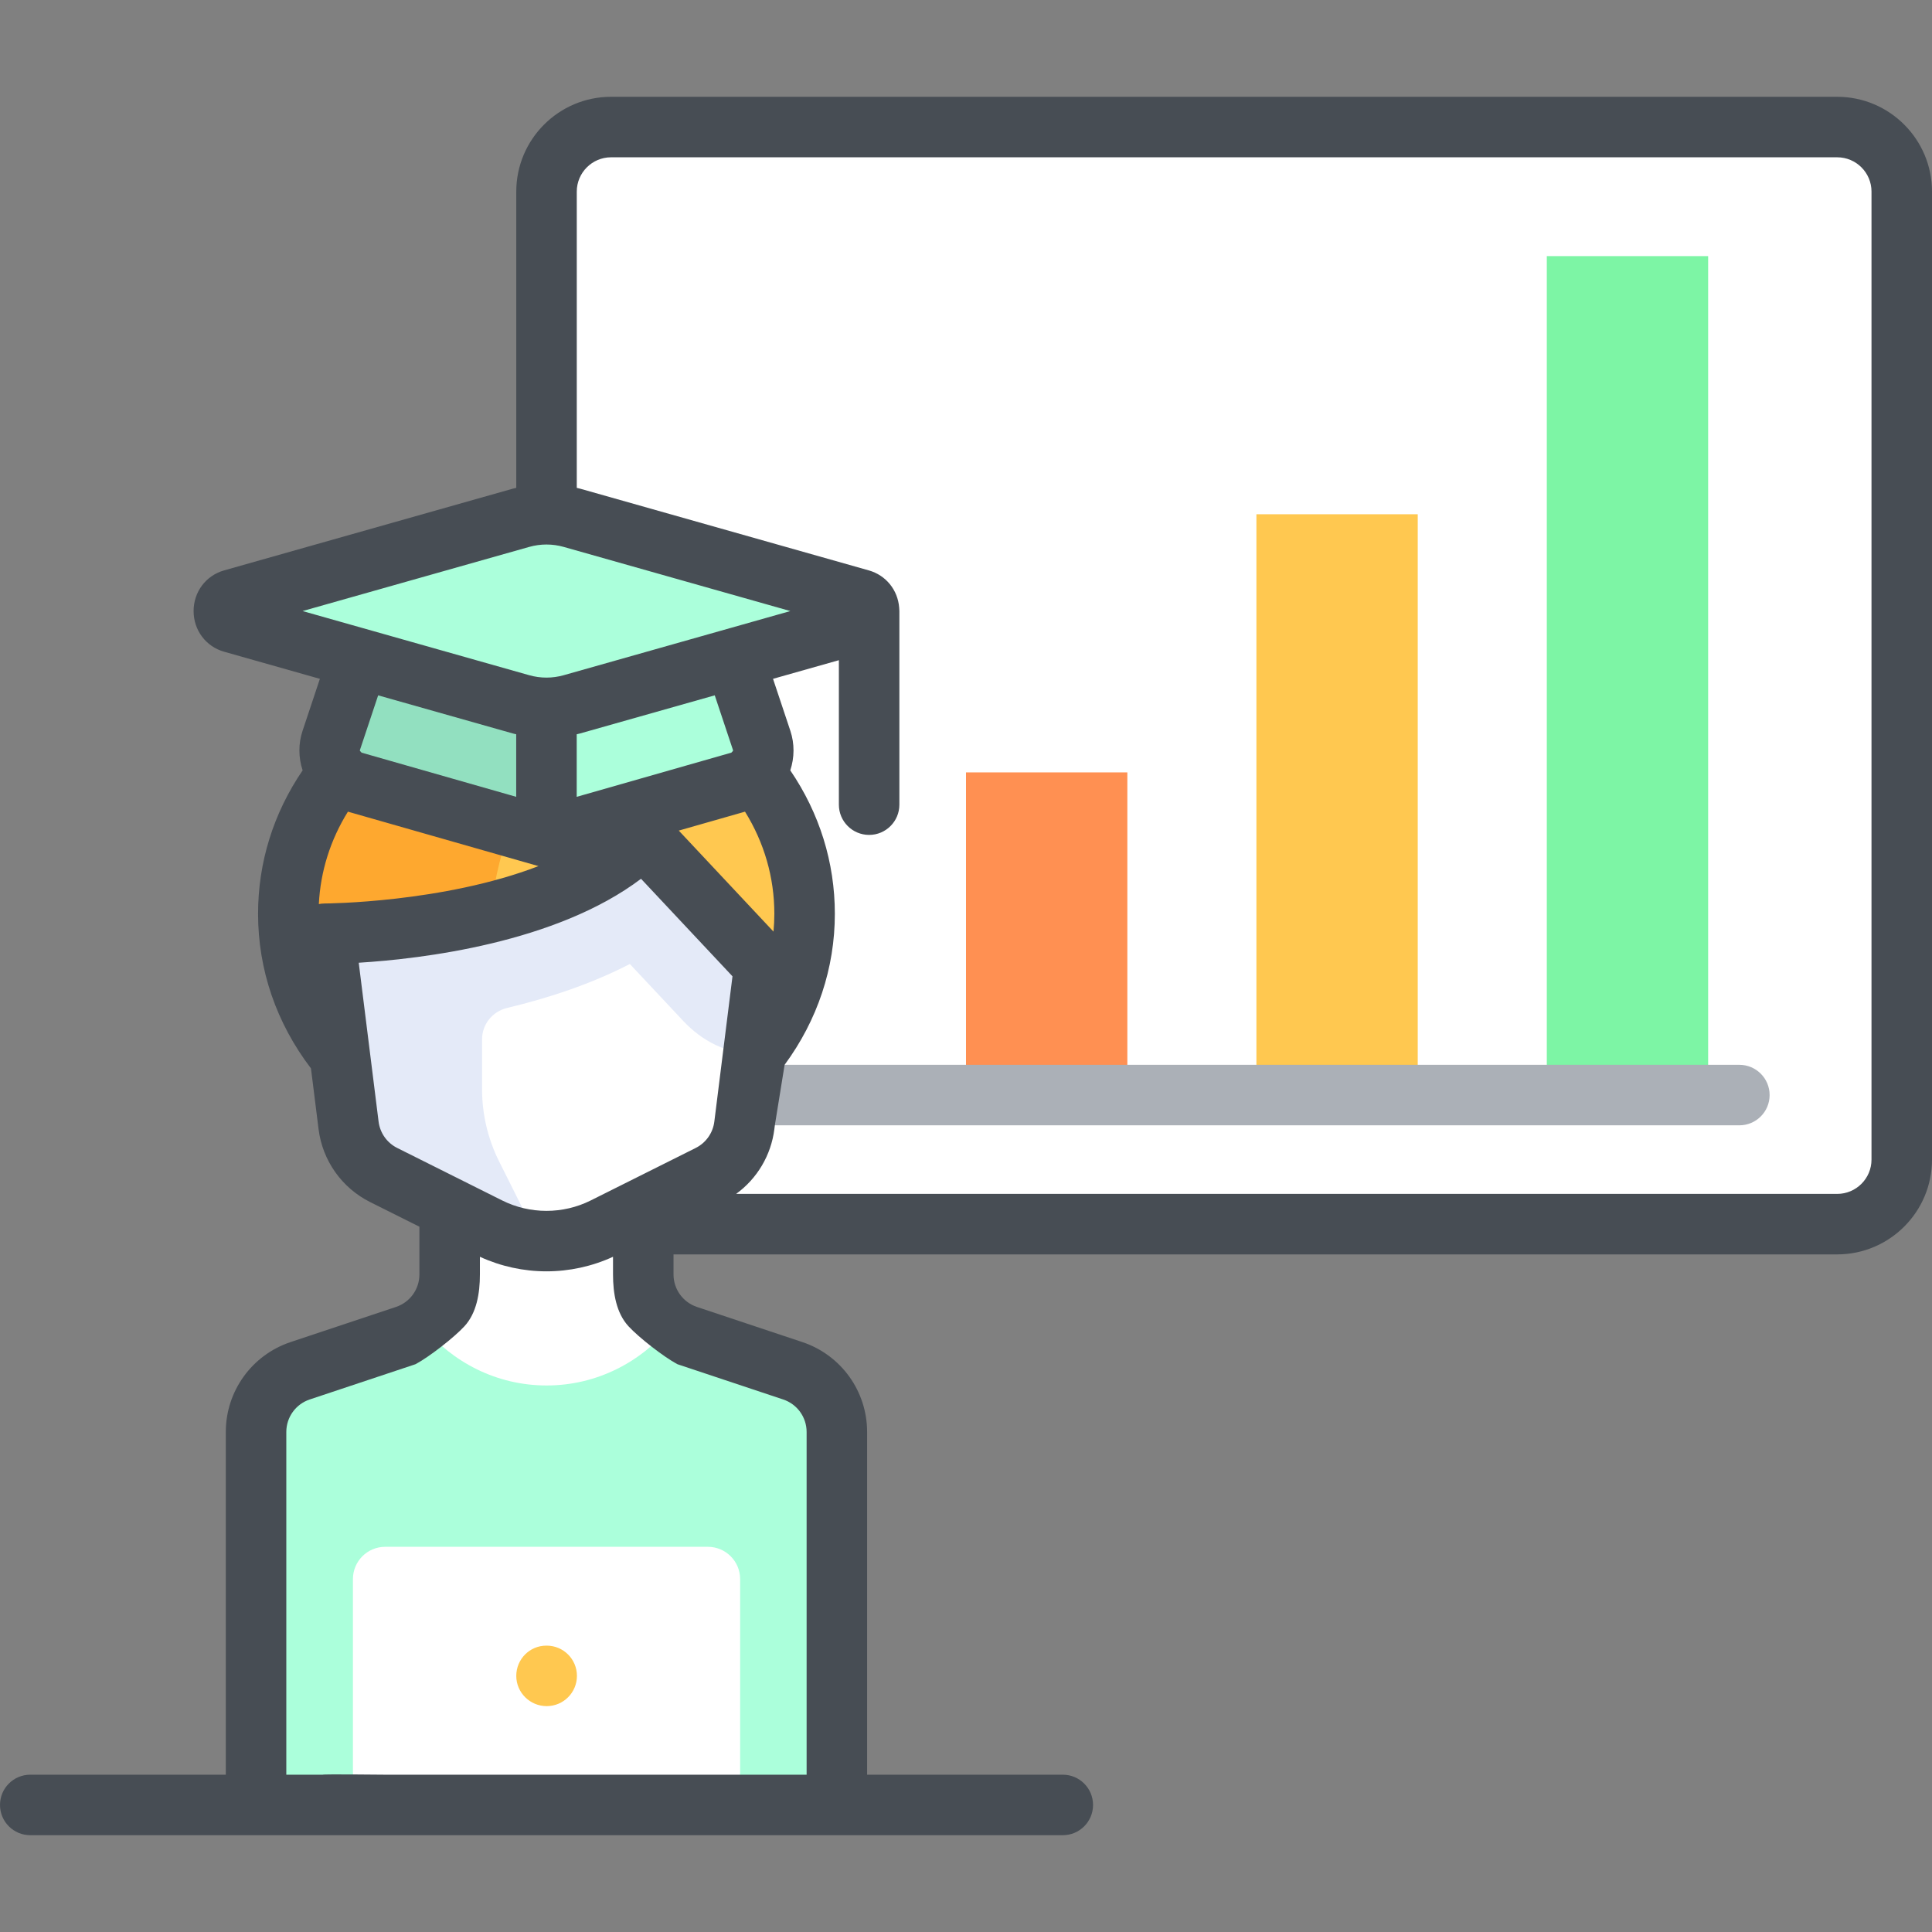 <?xml version="1.0" encoding="iso-8859-1"?>
<!-- Generator: Adobe Illustrator 19.0.0, SVG Export Plug-In . SVG Version: 6.00 Build 0)  -->
<svg version="1.1" id="Capa_1" xmlns="http://www.w3.org/2000/svg" xmlns:xlink="http://www.w3.org/1999/xlink" x="0px" y="0px"
	 viewBox="0 0 512 512" style="enable-background:new 0 0 512 512;" xml:space="preserve">
<rect x="0" y="0" width="512" height="512" fill="#808080" stroke="none"/>
<path style="fill:#FFFFFF;" d="M486.881,324.409H161.937c-9.446,0-17.102-7.656-17.102-17.102V50.772
	c0-9.446,7.656-17.102,17.102-17.102h324.944c9.446,0,17.102,7.656,17.102,17.102v256.534
	C503.983,316.753,496.326,324.409,486.881,324.409z"/>
<rect x="409.921" y="67.875" style="fill:#7DF5A5;" width="42.756" height="222.33"/>
<rect x="332.96" y="136.284" style="fill:#FFC850;" width="42.756" height="153.921"/>
<rect x="256" y="204.693" style="fill:#FF9052;" width="42.756" height="85.511"/>
<path style="fill:#FFFFFF;" d="M210.119,363.267L182.2,353.96c-6.984-2.328-11.694-8.863-11.694-16.225v-21.877H119.2v21.878
	c0,7.361-4.71,13.897-11.694,16.225l-27.918,9.307c-6.984,2.328-11.694,8.863-11.694,16.225v98.837h153.921v-98.838
	C221.813,372.13,217.103,365.595,210.119,363.267z"/>
<path style="fill:#ABFFDB;" d="M210.119,363.267L182.2,353.96c-1.677-0.559-3.205-1.386-4.586-2.384
	c-7.844,9.446-19.527,15.589-32.762,15.589c-13.235,0-24.918-6.143-32.762-15.589c-1.381,0.997-2.908,1.826-4.586,2.384
	l-27.918,9.307c-6.984,2.328-11.694,8.863-11.694,16.225v98.838h153.921v-98.838C221.813,372.13,217.103,365.595,210.119,363.267z"
	/>
<ellipse style="fill:#FFC850;" cx="144.856" cy="243.173" rx="68.409" ry="64.134"/>
<path style="fill:#FEA82F;" d="M161.382,181.003c-5.303-1.236-10.819-1.964-16.529-1.964c-37.781,0-68.409,28.714-68.409,64.134
	c0,30.414,22.607,55.826,52.91,62.418c0-11.005,0-27.379,0-51.729C129.354,216.819,147.19,193.639,161.382,181.003z"/>
<path style="fill:#FFFFFF;" d="M187.973,311.4l-27.823,13.912c-9.63,4.814-20.964,4.814-30.594,0L101.733,311.4
	c-5.115-2.557-8.612-7.501-9.322-13.175l-5.194-41.55c-0.612-4.898,3.011-9.269,7.935-9.591
	c15.938-1.043,49.178-5.044,69.669-20.388c3.456-2.588,8.28-2.132,11.233,1.018l23.773,25.354c1.739,1.855,2.562,4.387,2.247,6.909
	l-4.781,38.247C196.586,303.898,193.087,308.843,187.973,311.4z"/>
<path style="fill:#E4EAF8;" d="M199.829,253.068l-23.774-25.355c-2.974-3.171-7.815-3.569-11.298-0.968
	c-10.381,7.751-24.006,12.583-37.006,15.618v0.001c-12.713,2.967-24.825,4.214-32.68,4.726c-4.954,0.323-8.469,4.661-7.853,9.586
	l5.193,41.548c0.71,5.675,4.207,10.619,9.323,13.177l27.823,13.912c4.155,2.077,8.639,3.078,13.155,3.364l-10.446-20.892
	c-2.968-5.936-4.514-12.481-4.514-19.118v-13.239c0-4.003,2.779-7.391,6.673-8.321c10.865-2.595,22.152-6.299,32.494-11.632
	l14.197,15.142c4.765,5.083,11.825,9.027,18.599,8.257l2.362-18.895C202.392,257.455,201.568,254.923,199.829,253.068z"/>
<path style="fill:#ABFFDB;" d="M196.16,170.489H93.546l-6.545,26.18c-1.118,4.474,1.512,9.029,5.946,10.296l47.207,13.487
	c3.071,0.878,6.326,0.878,9.397,0l47.207-13.487c4.435-1.267,7.065-5.822,5.946-10.296L196.16,170.489z"/>
<path style="fill:#92E0C0;" d="M93.546,170.489L87,196.669c-1.118,4.474,1.512,9.029,5.946,10.296l47.208,13.488
	c1.536,0.438,3.117,0.658,4.699,0.658v-50.623H93.546z"/>
<path style="fill:#ABFFDB;" d="M138.103,137.222l-76.489,21.652c-3.006,0.851-3.006,5.276,0,6.127l76.489,21.652
	c4.419,1.251,9.08,1.251,13.5,0l76.489-21.652c3.006-0.851,3.006-5.276,0-6.127l-76.489-21.652
	C147.183,135.972,142.522,135.972,138.103,137.222z"/>
<path style="fill:#FFFFFF;" d="M187.591,478.33h-85.511c-4.722,0-8.551-3.829-8.551-8.551v-51.307c0-4.722,3.829-8.551,8.551-8.551
	h85.511c4.722,0,8.551,3.829,8.551,8.551v51.307C196.142,474.501,192.313,478.33,187.591,478.33z"/>
<path style="fill:#FFC850;" d="M144.878,436.109h-0.086c-4.427,0-7.974,3.589-7.974,8.017c0,4.427,3.632,8.017,8.059,8.017
	s8.017-3.589,8.017-8.017C152.895,439.698,149.305,436.109,144.878,436.109z"/>
<path style="fill:#ABB0B7;" d="M201.201,298.221H460.95c4.427,0,8.017-3.589,8.017-8.017c0-4.427-3.589-8.017-8.017-8.017H201.201
	c-4.427,0-8.017,3.589-8.017,8.017C193.184,294.632,196.774,298.221,201.201,298.221z"/>
<path style="fill:#474D54;" d="M486.881,25.653H161.937c-13.851,0-25.119,11.268-25.119,25.119v78.507
	c-0.311,0.078-0.624,0.142-0.934,0.23l-76.489,21.65c-4.838,1.369-8.088,5.7-8.088,10.778c0,5.077,3.251,9.408,8.087,10.778
	l25.379,7.184l-4.595,13.787c-1.134,3.403-1.098,7.094,0.021,10.47c-7.739,11.357-11.808,24.387-11.808,38.008
	c0,14.823,4.845,28.938,14.019,40.973l2.011,16.084c1.044,8.352,6.162,15.588,13.691,19.351l13.035,6.517v12.648
	c0,3.918-2.496,7.381-6.212,8.618l-27.92,9.307c-10.273,3.425-17.175,13.001-17.175,23.83v90.822H8.017
	c-4.427,0-8.017,3.589-8.017,8.017s3.589,8.017,8.017,8.017h273.637c4.427,0,8.017-3.589,8.017-8.017s-3.589-8.017-8.017-8.017
	h-51.859v-90.822c0-10.829-6.903-20.406-17.176-23.83l-27.918-9.307c-3.715-1.239-6.212-4.702-6.212-8.618v-5.31h308.394
	c13.851,0,25.119-11.268,25.119-25.119V50.772C512,36.922,500.732,25.653,486.881,25.653z M80.189,161.937l60.062-17.002l0,0
	c2.988-0.845,6.146-0.845,9.133,0l60.062,17.002l-60.061,17.002c-2.988,0.846-6.146,0.846-9.133,0L80.189,161.937z M197.433,215.1
	c5.104,8.223,7.776,17.463,7.776,27.062c0,1.583-0.081,3.156-0.228,4.719l-25.099-26.767L197.433,215.1z M152.834,211.167v-16.575
	c0.306-0.077,0.614-0.139,0.917-0.226l35.666-10.096l4.828,14.485c0.013,0.038,0.024,0.125,0.012,0.23
	c-0.154,0.151-0.295,0.311-0.434,0.471L152.834,211.167z M136.8,194.592v16.575l-40.967-11.704
	c-0.148-0.171-0.298-0.339-0.462-0.498c-0.006-0.094,0.005-0.173,0.017-0.208l4.828-14.485l35.668,10.097
	C136.189,194.452,136.496,194.515,136.8,194.592z M86.028,239.434c-0.519,0-1.03,0.058-1.532,0.155
	c0.434-8.676,3.059-17.005,7.706-24.49l50.413,14.404c0.032,0.01,0.066,0.012,0.098,0.021
	C117.485,239.249,86.44,239.434,86.028,239.434z M123.07,351.486c3.236-3.507,4.111-8.732,4.111-13.75v-4.676
	c5.572,2.56,11.602,3.857,17.637,3.857s12.065-1.297,17.637-3.857v4.676c0,5.017,0.874,10.242,4.11,13.749
	c2.772,3.005,9.313,8.092,12.915,10.024c0.047,0.026,0.099,0.04,0.151,0.057c6.978,2.332,27.918,9.307,27.918,9.307
	c3.717,1.239,6.212,4.702,6.212,8.62v90.821h-9.63h-16.541h-85.511c-0.295,0-16.546-0.178-16.541,0h-9.665v-90.822
	c0-3.918,2.496-7.381,6.212-8.62c0,0,20.936-6.99,27.92-9.307c0.056-0.018,0.111-0.034,0.162-0.062
	C113.763,359.568,120.301,354.488,123.07,351.486z M189.305,297.23c-0.378,3.022-2.229,5.637-4.953,7l0,0l-27.823,13.912
	c-7.335,3.666-16.09,3.665-23.424,0l-27.823-13.912c-2.724-1.362-4.575-3.978-4.953-7l-5.261-42.096
	c16.635-1.028,52.262-5.215,74.813-22.248l24.236,25.848L189.305,297.23z M207.93,282.188c8.708-11.832,13.313-25.63,13.313-40.026
	c0-13.621-4.068-26.651-11.808-38.007c1.119-3.376,1.155-7.066,0.021-10.47l-4.596-13.787l17.451-4.94v38.286
	c0,4.427,3.589,8.017,8.017,8.017s8.017-3.589,8.017-8.017v-51.307c0-0.305-0.02-0.605-0.053-0.901
	c-0.359-4.683-3.503-8.59-8.052-9.877l-76.489-21.652c-0.298-0.084-0.6-0.145-0.899-0.221V50.772c0-5.01,4.076-9.086,9.086-9.086
	H486.88c5.01,0,9.086,4.076,9.086,9.086v256.534c0,5.01-4.076,9.086-9.086,9.086H195.086c5.558-4.047,9.26-10.219,10.129-17.174
	l0.125-0.997L207.93,282.188z"/>
<g>
</g>
<g>
</g>
<g>
</g>
<g>
</g>
<g>
</g>
<g>
</g>
<g>
</g>
<g>
</g>
<g>
</g>
<g>
</g>
<g>
</g>
<g>
</g>
<g>
</g>
<g>
</g>
<g>
</g>
</svg>
